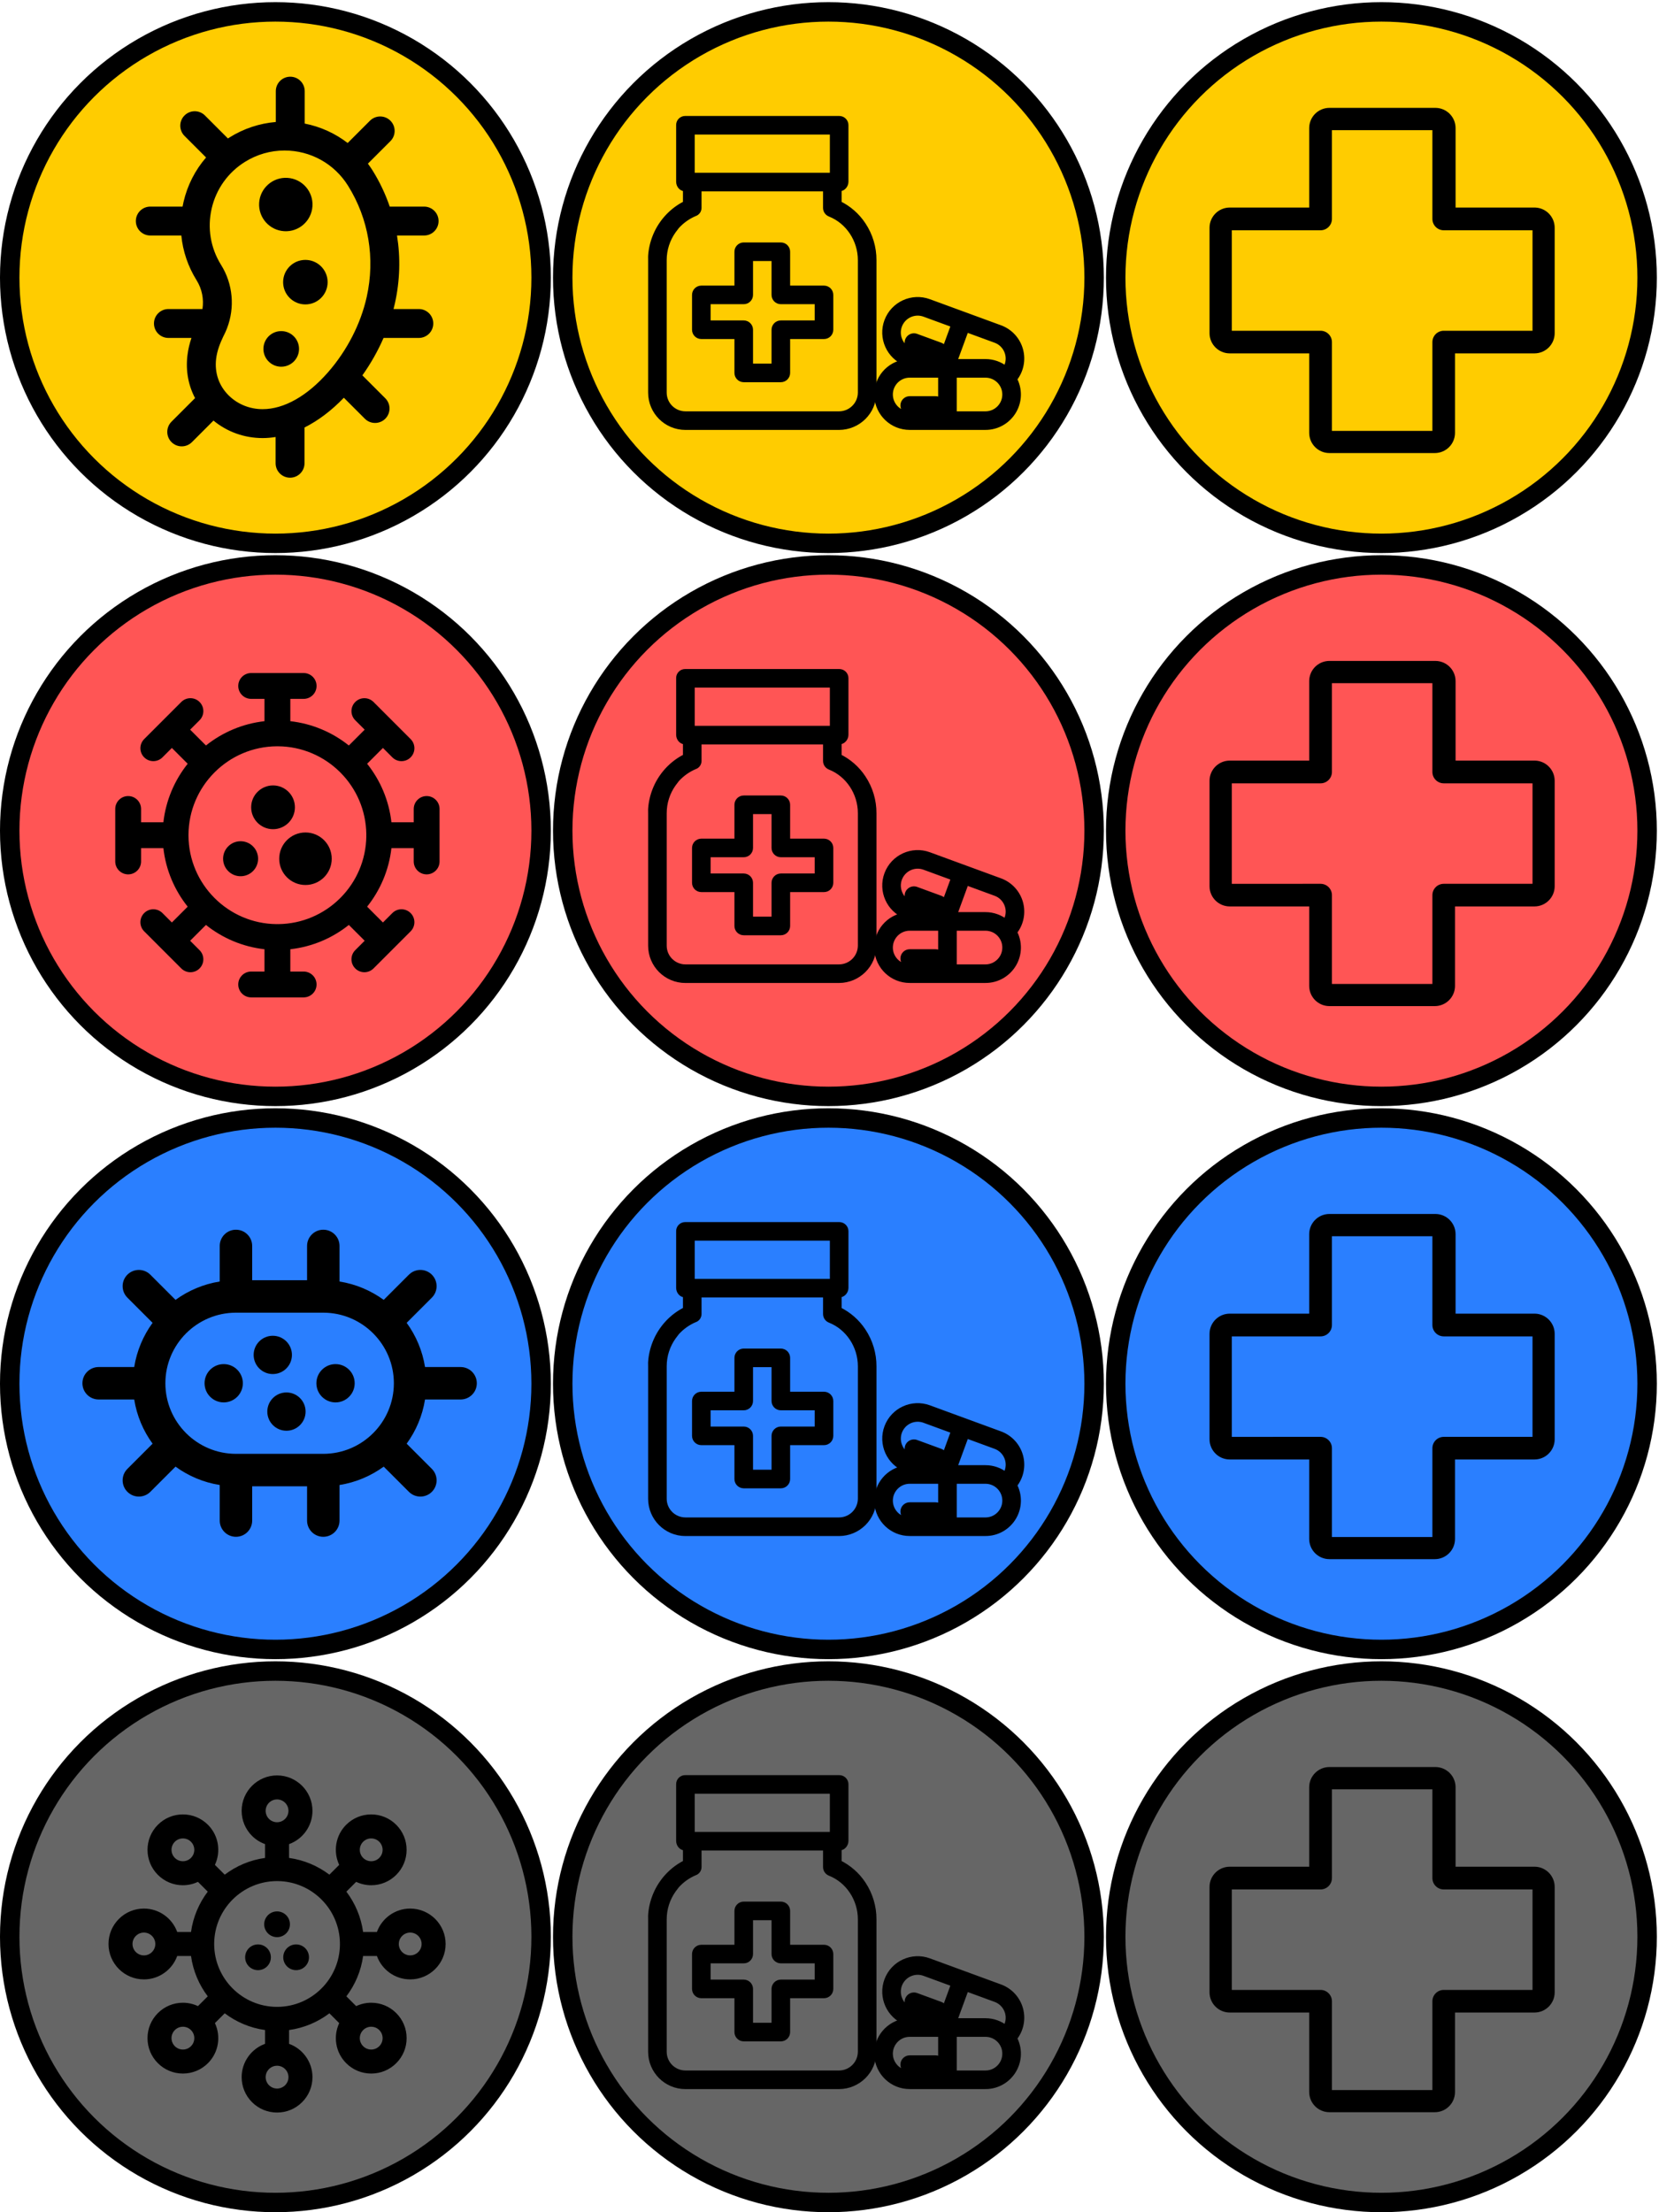 <?xml version="1.0" encoding="UTF-8" standalone="no"?>
<!-- Created with Inkscape (http://www.inkscape.org/) -->

<svg
   xmlns:dc="http://purl.org/dc/elements/1.1/"
   xmlns:cc="http://creativecommons.org/ns#"
   xmlns:rdf="http://www.w3.org/1999/02/22-rdf-syntax-ns#"
   xmlns:svg="http://www.w3.org/2000/svg"
   xmlns="http://www.w3.org/2000/svg"
   xmlns:sodipodi="http://sodipodi.sourceforge.net/DTD/sodipodi-0.dtd"
   xmlns:inkscape="http://www.inkscape.org/namespaces/inkscape"
   width="768"
   height="1024"
   viewBox="0 0 203.2 270.933"
   version="1.1"
   id="svg8"
   inkscape:version="0.92.4 (5da689c313, 2019-01-14)"
   sodipodi:docname="DiseaseCureErradicate.svg"
   inkscape:export-filename="D:\Win10\Desktop\Tesis\Code\PandemicWeb\Assets\Images\Resources\DiseasesCuresErradicated.png"
   inkscape:export-xdpi="96"
   inkscape:export-ydpi="96">
  <defs
     id="defs2" />
  <sodipodi:namedview
     id="base"
     pagecolor="#ffffff"
     bordercolor="#666666"
     borderopacity="1.0"
     inkscape:pageopacity="0.0"
     inkscape:pageshadow="2"
     inkscape:zoom="0.7"
     inkscape:cx="185.18461"
     inkscape:cy="518.51122"
     inkscape:document-units="mm"
     inkscape:current-layer="layer2"
     showgrid="false"
     units="px"
     inkscape:window-width="1920"
     inkscape:window-height="1017"
     inkscape:window-x="-8"
     inkscape:window-y="-8"
     inkscape:window-maximized="1" />
  <g
     inkscape:label="Coins"
     inkscape:groupmode="layer"
     id="layer1"
     transform="translate(0,-26.067)"
     sodipodi:insensitive="true"
     style="display:inline">
    <circle
       style="opacity:1;fill:#666666;fill-opacity:1;fill-rule:nonzero;stroke:#000000;stroke-width:2.381;stroke-linecap:round;stroke-linejoin:round;stroke-miterlimit:4;stroke-dasharray:none;stroke-opacity:1;paint-order:markers fill stroke"
       id="path815"
       cx="33.734"
       cy="263.266"
       r="32.544" />
    <circle
       style="opacity:1;fill:#666666;fill-opacity:1;fill-rule:nonzero;stroke:#000000;stroke-width:2.381;stroke-linecap:round;stroke-linejoin:round;stroke-miterlimit:4;stroke-dasharray:none;stroke-opacity:1;paint-order:markers fill stroke"
       id="path815-0"
       cx="101.468"
       cy="263.266"
       r="32.544" />
    <circle
       style="opacity:1;fill:#666666;fill-opacity:1;fill-rule:nonzero;stroke:#000000;stroke-width:2.381;stroke-linecap:round;stroke-linejoin:round;stroke-miterlimit:4;stroke-dasharray:none;stroke-opacity:1;paint-order:markers fill stroke"
       id="path815-07"
       cx="169.201"
       cy="263.266"
       r="32.544" />
    <circle
       style="opacity:1;fill:#2a7fff;fill-opacity:1;fill-rule:nonzero;stroke:#000000;stroke-width:2.381;stroke-linecap:round;stroke-linejoin:round;stroke-miterlimit:4;stroke-dasharray:none;stroke-opacity:1;paint-order:markers fill stroke"
       id="path815-7"
       cx="33.734"
       cy="195.532"
       r="32.544" />
    <circle
       style="opacity:1;fill:#2a7fff;fill-opacity:1;fill-rule:nonzero;stroke:#000000;stroke-width:2.381;stroke-linecap:round;stroke-linejoin:round;stroke-miterlimit:4;stroke-dasharray:none;stroke-opacity:1;paint-order:markers fill stroke"
       id="path815-0-9"
       cx="101.468"
       cy="195.532"
       r="32.544" />
    <circle
       style="opacity:1;fill:#2a7fff;fill-opacity:1;fill-rule:nonzero;stroke:#000000;stroke-width:2.381;stroke-linecap:round;stroke-linejoin:round;stroke-miterlimit:4;stroke-dasharray:none;stroke-opacity:1;paint-order:markers fill stroke"
       id="path815-07-5"
       cx="169.201"
       cy="195.532"
       r="32.544" />
    <circle
       style="opacity:1;fill:#ff5555;fill-opacity:1;fill-rule:nonzero;stroke:#000000;stroke-width:2.381;stroke-linecap:round;stroke-linejoin:round;stroke-miterlimit:4;stroke-dasharray:none;stroke-opacity:1;paint-order:markers fill stroke"
       id="path815-9"
       cx="33.734"
       cy="127.799"
       r="32.544" />
    <circle
       style="opacity:1;fill:#ff5555;fill-opacity:1;fill-rule:nonzero;stroke:#000000;stroke-width:2.381;stroke-linecap:round;stroke-linejoin:round;stroke-miterlimit:4;stroke-dasharray:none;stroke-opacity:1;paint-order:markers fill stroke"
       id="path815-0-8"
       cx="101.468"
       cy="127.799"
       r="32.544" />
    <circle
       style="opacity:1;fill:#ff5555;fill-opacity:1;fill-rule:nonzero;stroke:#000000;stroke-width:2.381;stroke-linecap:round;stroke-linejoin:round;stroke-miterlimit:4;stroke-dasharray:none;stroke-opacity:1;paint-order:markers fill stroke"
       id="path815-07-2"
       cx="169.201"
       cy="127.799"
       r="32.544" />
    <circle
       style="opacity:1;fill:#ffcc00;fill-opacity:1;fill-rule:nonzero;stroke:#000000;stroke-width:2.381;stroke-linecap:round;stroke-linejoin:round;stroke-miterlimit:4;stroke-dasharray:none;stroke-opacity:1;paint-order:markers fill stroke"
       id="path815-3"
       cx="33.734"
       cy="60.066"
       r="32.544" />
    <circle
       style="opacity:1;fill:#ffcc00;fill-opacity:1;fill-rule:nonzero;stroke:#000000;stroke-width:2.381;stroke-linecap:round;stroke-linejoin:round;stroke-miterlimit:4;stroke-dasharray:none;stroke-opacity:1;paint-order:markers fill stroke"
       id="path815-0-94"
       cx="101.468"
       cy="60.066"
       r="32.544" />
    <circle
       style="opacity:1;fill:#ffcc00;fill-opacity:1;fill-rule:nonzero;stroke:#000000;stroke-width:2.381;stroke-linecap:round;stroke-linejoin:round;stroke-miterlimit:4;stroke-dasharray:none;stroke-opacity:1;paint-order:markers fill stroke"
       id="path815-07-9"
       cx="169.201"
       cy="60.066"
       r="32.544" />
  </g>
  <g
     inkscape:groupmode="layer"
     id="layer2"
     inkscape:label="Disease"
     style="display:inline">
    <g
       transform="matrix(0.236,0,0,0.236,10.623,9.394)"
       id="g10">
      <circle
         cx="113.477"
         cy="106.62"
         r="11.55"
         id="circle2" />
      <path
         inkscape:connector-curvature="0"
         d="m 101.508,132.035 c -5.096,-0.313 -9.479,3.564 -9.791,8.658 -0.312,5.096 3.567,9.479 8.663,9.791 5.092,0.311 9.476,-3.566 9.787,-8.662 0.312,-5.093 -3.566,-9.476 -8.659,-9.787 z"
         id="path4" />
      <path
         inkscape:connector-curvature="0"
         d="m 102.471,80.172 c 7.64,0.467 14.214,-5.348 14.682,-12.99 0.467,-7.643 -5.35,-14.215 -12.989,-14.682 -7.643,-0.469 -14.213,5.348 -14.68,12.988 -0.468,7.645 5.346,14.217 12.987,14.684 z"
         id="path6" />
      <path
         inkscape:connector-curvature="0"
         d="m 182.604,74.911 c 0,-4.142 -3.357,-7.5 -7.5,-7.5 h -17.843 c -2.237,-6.52 -5.203,-12.823 -8.926,-18.785 -0.757,-1.212 -1.569,-2.373 -2.407,-3.509 l 11.68,-11.68 c 2.929,-2.929 2.929,-7.678 -0.001,-10.606 -2.928,-2.93 -7.677,-2.929 -10.606,0 L 135.429,34.404 C 128.907,29.389 121.307,25.921 113.132,24.321 V 7.5 c 0,-4.142 -3.358,-7.5 -7.5,-7.5 -4.143,0 -7.5,3.358 -7.5,7.5 v 16.001 c -8.476,0.715 -16.681,3.431 -23.961,7.976 -0.299,0.186 -0.585,0.387 -0.879,0.579 L 61.353,20.118 c -2.93,-2.929 -7.678,-2.929 -10.607,0 -2.929,2.929 -2.929,7.678 0,10.606 l 11.196,11.197 c -5.67,6.544 -9.699,14.412 -11.706,23.088 -0.185,0.799 -0.346,1.601 -0.494,2.402 H 32.989 c -4.143,0 -7.5,3.358 -7.5,7.5 0,4.142 3.357,7.5 7.5,7.5 h 16.108 c 0.795,8.155 3.457,16.08 7.925,23.232 2.802,4.486 3.826,9.811 3.04,14.922 H 42.396 c -4.143,0 -7.5,3.358 -7.5,7.5 0,4.142 3.357,7.5 7.5,7.5 h 11.959 c -0.93,2.736 -1.701,5.759 -2.098,9.114 -0.939,7.912 0.461,15.481 3.967,22.115 l -12.229,12.23 c -2.929,2.929 -2.929,7.678 0.001,10.606 1.464,1.465 3.384,2.197 5.303,2.197 1.919,0 3.839,-0.732 5.304,-2.197 l 11.178,-11.178 c 7.114,5.872 16.047,9.075 25.523,9.075 2.23,0 4.474,-0.2 6.721,-0.554 v 13.621 c 0,4.142 3.358,7.5 7.5,7.5 4.143,0 7.5,-3.358 7.5,-7.5 V 182.04 c 7.068,-3.538 13.971,-8.731 20.423,-15.445 l 10.892,10.892 c 1.465,1.465 3.384,2.197 5.304,2.197 1.919,0 3.839,-0.732 5.303,-2.197 2.93,-2.929 2.93,-7.677 0.001,-10.606 l -11.896,-11.896 c 4.335,-6.088 8.042,-12.638 10.994,-19.42 h 18.303 c 4.143,0 7.5,-3.358 7.5,-7.5 0,-4.142 -3.357,-7.5 -7.5,-7.5 H 159.23 c 0.258,-1 0.499,-2.001 0.722,-3.003 2.617,-11.764 2.939,-23.658 1.08,-35.151 h 14.074 c 4.141,0 7.498,-3.358 7.498,-7.5 z m -91.301,97.615 v 0 c -6.725,0 -12.99,-2.537 -17.645,-7.145 -5.052,-4.999 -7.362,-11.724 -6.506,-18.938 0.522,-4.41 2.15,-8.304 3.675,-11.535 l 0.14,-0.298 0.161,-0.306 c 0.534,-1.022 0.998,-2.069 1.43,-3.126 0.094,-0.206 0.178,-0.417 0.254,-0.632 4.15,-10.741 3.09,-22.991 -3.067,-32.85 -5.494,-8.794 -7.232,-19.202 -4.896,-29.307 2.338,-10.106 8.47,-18.696 17.266,-24.189 6.18,-3.858 13.277,-5.897 20.527,-5.897 13.502,0 25.827,6.829 32.971,18.268 10.716,17.161 14.159,37.665 9.694,57.734 -3.098,13.926 -10.198,27.772 -19.994,38.988 -10.833,12.403 -22.911,19.233 -34.01,19.233 z"
         id="path8" />
    </g>
    <g
       id="g10-7"
       transform="matrix(0.211,0,0,0.211,14.115,82.427)">
      <path
         inkscape:connector-curvature="0"
         d="m 104.299,77.94 c 0,-7.014 -5.687,-12.698 -12.702,-12.698 -7.013,0 -12.7,5.685 -12.7,12.698 0,7.017 5.688,12.702 12.7,12.702 7.015,0 12.702,-5.685 12.702,-12.702 z"
         id="path2" />
      <circle
         cx="72.767"
         cy="107.786"
         r="10.161"
         id="circle4" />
      <path
         inkscape:connector-curvature="0"
         d="m 110.43,92.544 c -8.421,0 -15.241,6.821 -15.241,15.24 0,8.42 6.82,15.242 15.241,15.242 8.415,0 15.239,-6.822 15.239,-15.242 0,-8.418 -6.824,-15.24 -15.239,-15.24 z"
         id="path6-0" />
      <path
         inkscape:connector-curvature="0"
         d="m 180.77,71.407 c -4.142,0 -7.5,3.358 -7.5,7.5 v 7.729 H 160.326 C 158.89,73.879 153.836,62.207 146.217,52.661 l 9.177,-9.178 5.465,5.465 c 1.464,1.465 3.384,2.197 5.303,2.197 1.92,0 3.839,-0.732 5.303,-2.197 2.929,-2.929 2.929,-7.677 0,-10.606 L 149.929,16.805 c -2.929,-2.93 -7.678,-2.929 -10.606,0 -2.929,2.929 -2.929,7.677 0,10.607 l 5.464,5.464 -9.178,9.179 C 126.063,34.438 114.392,29.385 101.636,27.949 V 15 h 7.729 c 4.142,0 7.5,-3.358 7.5,-7.5 0,-4.142 -3.358,-7.5 -7.5,-7.5 H 78.906 c -4.142,0 -7.5,3.358 -7.5,7.5 0,4.142 3.358,7.5 7.5,7.5 h 7.729 V 27.947 C 73.878,29.384 62.207,34.437 52.66,42.055 l -9.179,-9.181 5.465,-5.465 c 2.929,-2.929 2.929,-7.678 0,-10.607 -2.929,-2.93 -7.678,-2.929 -10.606,0 L 16.804,38.341 c -2.929,2.929 -2.929,7.678 0,10.606 1.464,1.465 3.384,2.197 5.303,2.197 1.919,0 3.839,-0.732 5.303,-2.197 l 5.465,-5.465 9.179,9.18 C 34.436,62.208 29.383,73.879 27.947,86.635 H 15.001 v -7.726 c 0,-4.142 -3.357,-7.5 -7.5,-7.5 -4.142,0 -7.5,3.358 -7.5,7.5 L 0,109.364 c 0,4.142 3.358,7.5 7.5,7.5 4.142,0 7.5,-3.358 7.5,-7.5 v -7.729 h 12.947 c 1.437,12.756 6.49,24.427 14.107,33.973 l -9.179,9.18 -5.465,-5.465 c -2.929,-2.93 -7.678,-2.929 -10.607,0 -2.929,2.929 -2.929,7.677 0,10.606 l 21.536,21.537 c 1.464,1.465 3.384,2.197 5.303,2.197 1.919,0 3.839,-0.732 5.303,-2.197 2.929,-2.929 2.929,-7.677 0,-10.606 l -5.465,-5.465 9.18,-9.181 c 9.546,7.617 21.217,12.67 33.974,14.106 v 12.948 h -7.729 c -4.142,0 -7.5,3.358 -7.5,7.5 0,4.142 3.358,7.5 7.5,7.5 h 30.456 c 4.142,0 7.5,-3.358 7.5,-7.5 0,-4.142 -3.358,-7.5 -7.5,-7.5 h -7.726 V 160.32 c 12.756,-1.436 24.427,-6.488 33.973,-14.105 l 9.178,9.179 -5.464,5.464 c -2.929,2.929 -2.929,7.677 0,10.607 1.464,1.465 3.384,2.197 5.303,2.197 1.919,0 3.839,-0.732 5.303,-2.197 l 21.536,-21.535 c 2.929,-2.929 2.929,-7.677 0,-10.606 -2.929,-2.93 -7.678,-2.929 -10.606,0 l -5.465,5.465 -9.178,-9.179 c 7.619,-9.546 12.672,-21.217 14.109,-33.974 h 12.943 v 7.727 c 0,4.142 3.357,7.5 7.5,7.5 4.142,0 7.5,-3.358 7.5,-7.5 l 0.001,-30.455 c 0.002,-4.143 -3.356,-7.501 -7.498,-7.501 z m -35.026,23.321 c -0.158,13.903 -5.833,26.502 -14.943,35.703 -0.064,0.06 -0.131,0.113 -0.194,0.175 -0.062,0.062 -0.115,0.129 -0.175,0.193 -9.21,9.117 -21.824,14.793 -35.742,14.941 -0.184,-0.013 -0.367,-0.028 -0.554,-0.028 -0.187,0 -0.37,0.015 -0.553,0.028 -28.119,-0.299 -50.917,-23.183 -51.062,-51.336 0.003,-0.091 0.014,-0.18 0.014,-0.271 0,-0.091 -0.01,-0.18 -0.014,-0.27 0.147,-28.256 23.11,-51.21 51.371,-51.343 0.082,0.003 0.162,0.012 0.244,0.012 0.082,0 0.163,-0.01 0.245,-0.012 14.04,0.066 26.771,5.763 36.049,14.947 0.061,0.065 0.114,0.133 0.177,0.196 0.063,0.063 0.132,0.117 0.196,0.178 9.109,9.201 14.783,21.799 14.94,35.702 -0.015,0.196 -0.03,0.393 -0.03,0.592 0,0.199 0.016,0.397 0.031,0.593 z"
         id="path8-4" />
    </g>
    <g
       transform="matrix(0.265,0,0,0.265,10.095,145.255)"
       id="g12">
      <path
         inkscape:connector-curvature="0"
         d="M 174.793,83.647 H 158.354 C 157.155,76.104 154.175,69.15 149.866,63.22 l 11.645,-11.645 c 2.929,-2.929 2.929,-7.678 0,-10.606 -2.929,-2.929 -7.678,-2.929 -10.607,0 l -11.645,11.645 c -5.93,-4.31 -12.884,-7.289 -20.427,-8.488 V 27.685 c 0,-4.142 -3.358,-7.5 -7.5,-7.5 -4.142,0 -7.5,3.358 -7.5,7.5 V 43.53 H 78.463 V 27.685 c 0,-4.142 -3.358,-7.5 -7.5,-7.5 -4.142,0 -7.5,3.358 -7.5,7.5 V 44.126 C 55.92,45.325 48.966,48.305 43.035,52.614 L 31.392,40.969 c -2.929,-2.928 -7.677,-2.929 -10.607,0 -2.929,2.929 -2.929,7.678 0,10.607 l 11.644,11.645 c -4.31,5.93 -7.29,12.884 -8.489,20.427 H 7.5 c -4.142,0 -7.5,3.358 -7.5,7.5 0,4.142 3.358,7.5 7.5,7.5 h 16.44 c 1.199,7.543 4.179,14.497 8.489,20.427 l -11.643,11.643 c -2.929,2.929 -2.929,7.678 0,10.606 1.464,1.464 3.384,2.197 5.303,2.197 1.919,0 3.839,-0.732 5.303,-2.197 l 11.644,-11.643 c 5.93,4.31 12.885,7.29 20.428,8.489 v 16.439 c 0,4.142 3.358,7.5 7.5,7.5 4.142,0 7.5,-3.358 7.5,-7.5 v -15.844 h 25.369 v 15.844 c 0,4.142 3.358,7.5 7.5,7.5 4.142,0 7.5,-3.358 7.5,-7.5 V 138.17 c 7.543,-1.199 14.497,-4.179 20.427,-8.488 l 11.645,11.644 c 1.465,1.464 3.384,2.196 5.303,2.196 1.919,0 3.839,-0.732 5.304,-2.197 2.929,-2.929 2.928,-7.678 -0.001,-10.607 l -11.645,-11.643 c 4.309,-5.93 7.289,-12.883 8.488,-20.426 h 16.439 c 4.142,0 7.5,-3.358 7.5,-7.5 0,-4.142 -3.358,-7.502 -7.5,-7.502 z m -63.461,40.118 H 70.963 c -17.986,0 -32.619,-14.632 -32.619,-32.617 0,-17.985 14.633,-32.617 32.619,-32.617 h 40.369 c 17.985,0 32.617,14.632 32.617,32.617 0,17.985 -14.632,32.617 -32.617,32.617 z"
         id="path2-1" />
      <circle
         cx="116.99"
         cy="91.147"
         r="8.848"
         id="circle4-7" />
      <circle
         cx="94.303"
         cy="104.245"
         r="8.848"
         id="circle6" />
      <circle
         cx="65.303"
         cy="91.146"
         r="8.848"
         id="circle8" />
      <circle
         cx="87.99"
         cy="78.048"
         r="8.848"
         id="circle10" />
    </g>
    <g
       transform="matrix(0.196,0,0,0.196,13.29,217.437)"
       id="g10-2">
      <path
         inkscape:connector-curvature="0"
         d="m 188.535,83.205 c -9.566,0.003 -17.732,6.108 -20.812,14.627 h -8.619 C 157.803,88.457 154.107,79.84 148.645,72.625 l 6.117,-6.118 c 2.908,1.369 6.095,2.115 9.404,2.115 5.91,0 11.466,-2.301 15.644,-6.48 4.18,-4.179 6.482,-9.735 6.482,-15.645 0,-5.91 -2.302,-11.466 -6.481,-15.646 -4.179,-4.179 -9.735,-6.48 -15.645,-6.48 -5.91,0 -11.466,2.301 -15.646,6.481 -6.761,6.763 -8.196,16.841 -4.357,25.041 l -6.126,6.125 C 130.821,56.557 122.205,52.861 112.83,51.56 v -8.622 c 8.518,-3.08 14.624,-11.246 14.626,-20.813 C 127.455,9.925 117.53,0 105.332,0 93.132,0 83.206,9.926 83.206,22.126 c 0,5.91 2.3,11.466 6.48,15.645 2.34,2.34 5.122,4.066 8.145,5.155 v 8.635 C 88.457,52.863 79.84,56.558 72.625,62.02 l -6.126,-6.127 c 3.839,-8.199 2.403,-18.278 -4.357,-25.042 -4.179,-4.179 -9.736,-6.48 -15.645,-6.48 -5.91,0 -11.466,2.301 -15.645,6.481 -8.626,8.627 -8.625,22.664 0,31.289 4.179,4.18 9.735,6.481 15.645,6.481 3.309,0 6.496,-0.746 9.404,-2.115 l 6.119,6.119 c -5.461,7.216 -9.157,15.832 -10.458,25.205 l -8.621,10e-4 C 39.861,89.313 31.695,83.207 22.124,83.207 c -5.91,0 -11.466,2.302 -15.645,6.482 C 2.3,93.869 0,99.426 0.002,105.331 0,117.529 9.924,127.456 22.124,127.459 c 0.001,0 0.001,0 0.002,0 9.567,0 17.734,-6.106 20.814,-14.626 l 8.622,-0.001 c 1.301,9.374 4.996,17.991 10.458,25.206 l -6.119,6.12 c -2.908,-1.369 -6.095,-2.115 -9.404,-2.115 -5.91,0 -11.466,2.301 -15.645,6.48 -4.179,4.179 -6.48,9.735 -6.48,15.646 0,5.912 2.302,11.468 6.479,15.642 4.179,4.18 9.735,6.482 15.646,6.482 5.91,0 11.466,-2.301 15.645,-6.48 6.763,-6.762 8.199,-16.841 4.358,-25.042 l 6.127,-6.128 c 7.215,5.462 15.832,9.157 25.206,10.458 v 8.622 c -8.519,3.079 -14.625,11.246 -14.625,20.813 0,5.911 2.301,11.467 6.479,15.646 4.179,4.179 9.735,6.48 15.643,6.48 0.001,0 0.008,0 0.009,0 5.908,0 11.463,-2.302 15.642,-6.482 4.178,-4.179 6.478,-9.735 6.477,-15.644 0,-9.565 -6.105,-17.731 -14.625,-20.811 v -8.623 c 9.374,-1.301 17.991,-4.995 25.207,-10.457 l 6.125,6.126 c -3.84,8.2 -2.405,18.278 4.358,25.04 4.18,4.18 9.736,6.481 15.646,6.481 5.91,0 11.466,-2.302 15.642,-6.479 4.181,-4.178 6.484,-9.734 6.484,-15.646 0,-5.911 -2.302,-11.467 -6.481,-15.646 -4.178,-4.178 -9.733,-6.48 -15.643,-6.48 -3.309,0 -6.497,0.746 -9.405,2.115 l -6.118,-6.119 c 5.462,-7.215 9.158,-15.833 10.459,-25.207 h 8.618 c 3.079,8.519 11.245,14.624 20.81,14.624 h 0.003 c 12.2,0 22.126,-9.925 22.126,-22.125 -0.002,-12.197 -9.927,-22.122 -22.129,-22.124 z m -55.281,49.752 c -0.051,0.048 -0.106,0.091 -0.156,0.141 -0.05,0.05 -0.092,0.104 -0.141,0.155 -7.008,6.933 -16.602,11.251 -27.189,11.367 -0.146,-0.008 -0.29,-0.022 -0.438,-0.022 -0.148,0 -0.292,0.014 -0.438,0.022 -21.4,-0.236 -38.747,-17.655 -38.858,-39.083 0.002,-0.069 0.01,-0.137 0.01,-0.207 0,-0.069 -0.008,-0.136 -0.01,-0.206 0.112,-21.506 17.583,-38.978 39.09,-39.089 0.069,0.002 0.136,0.01 0.206,0.01 0.07,0 0.137,-0.009 0.207,-0.011 10.677,0.056 20.359,4.389 27.417,11.372 0.049,0.052 0.092,0.107 0.143,0.158 0.051,0.051 0.107,0.094 0.159,0.144 6.924,6.999 11.239,16.577 11.365,27.146 -0.01,0.158 -0.024,0.315 -0.024,0.477 0,0.161 0.014,0.318 0.024,0.477 -0.126,10.571 -4.441,20.151 -11.367,27.149 z m 25.873,-91.499 c 1.347,-1.346 3.136,-2.087 5.04,-2.087 1.903,0 3.692,0.741 5.038,2.087 1.346,1.347 2.088,3.136 2.088,5.039 0,1.902 -0.741,3.691 -2.088,5.039 -1.346,1.346 -3.134,2.086 -5.038,2.086 -1.903,0 -3.693,-0.741 -5.039,-2.086 -2.778,-2.779 -2.778,-7.3 -10e-4,-10.078 z M 105.332,15 c 3.928,0 7.124,3.197 7.125,7.124 -10e-4,3.929 -3.198,7.125 -7.127,7.127 -1.903,0 -3.692,-0.741 -5.038,-2.087 -1.345,-1.345 -2.086,-3.134 -2.086,-5.037 0,-3.93 3.196,-7.127 7.126,-7.127 z M 41.457,51.535 c -2.778,-2.778 -2.778,-7.299 0,-10.078 1.346,-1.346 3.134,-2.086 5.038,-2.086 1.903,0 3.693,0.741 5.038,2.085 2.778,2.779 2.778,7.301 0.002,10.078 -1.347,1.346 -3.136,2.087 -5.04,2.087 -1.903,10e-4 -3.692,-0.74 -5.038,-2.086 z m -19.331,60.923 c -3.93,-0.002 -7.126,-3.197 -7.125,-7.129 -10e-4,-1.901 0.74,-3.689 2.085,-5.035 1.346,-1.346 3.134,-2.087 5.044,-2.087 3.926,0 7.121,3.197 7.122,7.124 -0.002,3.93 -3.198,7.127 -7.126,7.127 z m 29.409,56.747 c -1.347,1.346 -3.136,2.087 -5.04,2.087 -1.903,0 -3.691,-0.741 -5.04,-2.09 -1.345,-1.344 -2.085,-3.132 -2.085,-5.035 0,-1.904 0.741,-3.693 2.087,-5.04 1.346,-1.346 3.134,-2.087 5.038,-2.087 1.903,0 3.693,0.741 5.038,2.086 2.779,2.781 2.78,7.302 0.002,10.079 z m 58.834,24.37 c -1.345,1.346 -3.132,2.087 -5.034,2.087 v 7.5 l -0.007,-7.5 c -3.928,0 -7.123,-3.197 -7.123,-7.126 0,-3.928 3.196,-7.124 7.123,-7.124 3.93,0.001 7.127,3.197 7.127,7.125 0.001,1.903 -0.74,3.692 -2.086,5.038 z m 58.836,-34.446 c 1.346,1.346 2.087,3.136 2.087,5.039 0,1.902 -0.741,3.69 -2.088,5.037 -1.346,1.346 -3.135,2.087 -5.038,2.087 -1.903,0 -3.692,-0.742 -5.039,-2.088 -2.778,-2.778 -2.777,-7.298 -0.002,-10.074 1.348,-1.347 3.139,-2.088 5.043,-2.088 1.902,0 3.691,0.742 5.037,2.087 z m 19.329,-46.673 -0.001,7.5 v -7.5 c -3.926,0 -7.121,-3.196 -7.122,-7.123 0,-3.929 3.198,-7.127 7.125,-7.128 3.929,0 7.126,3.197 7.126,7.126 0,3.929 -3.197,7.125 -7.128,7.125 z"
         id="path2-7" />
      <circle
         cx="105.332"
         cy="93.019"
         r="8.044"
         id="circle4-8" />
      <circle
         cx="93.425"
         cy="113.644"
         r="8.043"
         id="circle6-8" />
      <circle
         cx="117.24"
         cy="113.644"
         r="8.043"
         id="circle8-2" />
    </g>
    <path
       style="stroke:#000000;stroke-width:0.793;stroke-linecap:round;stroke-linejoin:round;stroke-miterlimit:4;stroke-dasharray:none;stroke-opacity:1;paint-order:markers fill stroke"
       inkscape:connector-curvature="0"
       d="m 102.689,24.97 v -1.931 h 0.102 c 0.41,0 0.734,-0.377 0.734,-0.787 v -6.919 c 0.003,-0.195 -0.074,-0.383 -0.213,-0.521 -0.138,-0.138 -0.326,-0.215 -0.521,-0.213 H 83.919 c -0.192,-7.05e-4 -0.377,0.077 -0.51,0.216 -0.133,0.138 -0.205,0.326 -0.197,0.518 v 6.919 c 0,0.41 0.298,0.787 0.708,0.787 h 0.127 v 1.934 c 0,0.011 -0.026,0.011 -0.035,0.014 -0.036,0.018 -0.076,0.036 -0.112,0.055 -0.046,0.023 -0.093,0.047 -0.139,0.071 -0.036,0.019 -0.073,0.04 -0.109,0.061 -0.044,0.024 -0.088,0.049 -0.131,0.075 -0.036,0.021 -0.072,0.044 -0.108,0.065 -0.042,0.026 -0.085,0.052 -0.126,0.079 -0.035,0.023 -0.071,0.046 -0.106,0.07 -0.04,0.028 -0.081,0.054 -0.121,0.082 -0.035,0.025 -0.07,0.05 -0.105,0.074 -0.039,0.028 -0.078,0.057 -0.117,0.086 -0.034,0.025 -0.069,0.052 -0.103,0.079 -0.038,0.029 -0.075,0.059 -0.113,0.089 -0.034,0.028 -0.067,0.054 -0.1,0.082 -0.037,0.031 -0.073,0.062 -0.109,0.094 -0.032,0.028 -0.065,0.056 -0.097,0.085 -0.036,0.032 -0.071,0.065 -0.106,0.098 -0.031,0.029 -0.063,0.058 -0.093,0.088 -0.034,0.034 -0.068,0.068 -0.103,0.102 -0.03,0.03 -0.06,0.06 -0.09,0.091 -0.034,0.035 -0.067,0.071 -0.1,0.107 -0.028,0.031 -0.057,0.062 -0.085,0.092 -0.034,0.037 -0.066,0.075 -0.099,0.113 -0.027,0.031 -0.053,0.061 -0.08,0.092 -0.034,0.041 -0.067,0.083 -0.1,0.124 -0.023,0.03 -0.048,0.059 -0.071,0.088 -0.041,0.053 -0.08,0.106 -0.12,0.16 -0.022,0.031 -0.045,0.061 -0.067,0.092 -0.044,0.062 -0.088,0.124 -0.13,0.187 -0.02,0.03 -0.039,0.061 -0.059,0.091 -0.03,0.046 -0.06,0.092 -0.089,0.138 -0.021,0.034 -0.041,0.068 -0.062,0.103 -0.026,0.044 -0.052,0.087 -0.078,0.132 -0.021,0.036 -0.04,0.073 -0.061,0.109 -0.024,0.044 -0.048,0.086 -0.071,0.13 -0.019,0.037 -0.038,0.076 -0.057,0.114 -0.022,0.044 -0.044,0.087 -0.065,0.131 -0.018,0.039 -0.036,0.078 -0.054,0.116 -0.02,0.044 -0.041,0.088 -0.06,0.133 -0.017,0.039 -0.034,0.079 -0.051,0.118 -0.018,0.045 -0.037,0.089 -0.055,0.135 -0.016,0.04 -0.032,0.081 -0.046,0.121 -0.017,0.046 -0.034,0.091 -0.051,0.137 -0.015,0.04 -0.029,0.081 -0.042,0.122 -0.016,0.046 -0.031,0.092 -0.046,0.139 -0.013,0.041 -0.026,0.082 -0.038,0.124 -0.014,0.047 -0.028,0.094 -0.041,0.142 -0.012,0.041 -0.023,0.083 -0.034,0.124 -0.013,0.048 -0.024,0.096 -0.036,0.145 -0.009,0.041 -0.02,0.083 -0.029,0.124 -0.01,0.049 -0.021,0.099 -0.031,0.149 -0.007,0.041 -0.017,0.082 -0.025,0.124 -0.008,0.051 -0.018,0.102 -0.026,0.153 -0.006,0.04 -0.014,0.081 -0.02,0.122 -0.006,0.052 -0.014,0.105 -0.021,0.158 -0.005,0.04 -0.009,0.079 -0.015,0.119 -0.006,0.055 -0.01,0.111 -0.016,0.167 -0.002,0.037 -0.006,0.074 -0.009,0.112 -0.004,0.062 -0.006,0.125 -0.009,0.187 -0.002,0.031 0.006,0.063 0.004,0.094 -0.002,0.094 0.003,0.188 0.003,0.283 v 16.22 c -0.002,2.301 1.861,4.168 4.162,4.173 h 18.826 c 2.306,-0.01 4.177,-1.869 4.187,-4.175 V 31.862 c 0.006,-1.524 -0.442,-3.016 -1.283,-4.287 -0.739,-1.124 -1.771,-2.025 -2.983,-2.607 z M 84.695,16.083 h 17.345 v 5.472 H 84.695 Z m 20.776,31.996 c -0.007,1.488 -1.217,2.691 -2.705,2.693 H 83.944 c -1.484,-0.01 -2.684,-1.208 -2.681,-2.691 V 31.863 c -0.002,-1.307 0.407,-2.58 1.168,-3.643 0.088,-0.122 0.175,-0.241 0.271,-0.356 0.048,-0.058 0.095,-0.137 0.145,-0.192 0.613,-0.676 1.364,-1.213 2.204,-1.572 h 0.006 c 0.282,-0.088 0.474,-0.349 0.472,-0.644 v -2.417 h 15.675 v 2.417 c -0.002,0.304 0.184,0.578 0.467,0.69 2.274,0.898 3.799,3.196 3.799,5.717 z m 0,0"
       id="path2-5" />
    <path
       style="stroke:#000000;stroke-width:0.793;stroke-linecap:round;stroke-linejoin:round;stroke-miterlimit:4;stroke-dasharray:none;stroke-opacity:1;paint-order:markers fill stroke"
       inkscape:connector-curvature="0"
       d="m 100.927,35.375 h -4.545 v -4.545 c 0,-0.41 -0.332,-0.742 -0.742,-0.742 h -4.545 c -0.41,0 -0.742,0.332 -0.742,0.742 v 4.545 h -4.452 c -0.41,0 -0.742,0.332 -0.742,0.742 v 4.267 c 0,0.41 0.332,0.742 0.742,0.742 h 4.452 v 4.545 c 0,0.41 0.332,0.742 0.742,0.742 h 4.545 c 0.41,0 0.742,-0.332 0.742,-0.742 v -4.545 h 4.545 c 0.41,0 0.742,-0.332 0.742,-0.742 v -4.267 c 0,-0.41 -0.332,-0.742 -0.742,-0.742 z m -0.742,4.266 h -4.545 c -0.41,0 -0.742,0.332 -0.742,0.742 v 4.545 h -3.061 v -4.545 c 0,-0.41 -0.332,-0.742 -0.742,-0.742 h -4.452 v -2.783 h 4.452 c 0.41,0 0.742,-0.332 0.742,-0.742 v -4.545 h 3.061 v 4.545 c 0,0.41 0.332,0.742 0.742,0.742 h 4.545 z m 0,0"
       id="path4-2" />
    <path
       style="stroke:#000000;stroke-width:0.793;stroke-linecap:round;stroke-linejoin:round;stroke-miterlimit:4;stroke-dasharray:none;stroke-opacity:1;paint-order:markers fill stroke"
       inkscape:connector-curvature="0"
       d="m 122.473,40.211 -8.713,-3.195 c -2.032,-0.746 -4.286,0.286 -5.05,2.311 -0.764,2.026 0.248,4.288 2.266,5.07 -2.078,0.235 -3.611,2.052 -3.492,4.14 0.119,2.088 1.848,3.72 3.939,3.717 h 9.28 c 1.394,0.008 2.685,-0.732 3.395,-1.931 0.71,-1.199 0.734,-2.684 0.061,-3.906 0.813,-0.987 1.096,-2.307 0.761,-3.54 -0.336,-1.234 -1.249,-2.228 -2.449,-2.667 z m 0.953,4.551 c -0.062,0.171 -0.145,0.335 -0.245,0.488 -0.701,-0.569 -1.576,-0.88 -2.478,-0.879 h -3.908 l 1.507,-4.11 3.66,1.342 c 1.275,0.469 1.93,1.882 1.464,3.158 z m -13.257,-3.006 c -0.419,-0.903 -0.252,-1.97 0.422,-2.702 0.674,-0.732 1.723,-0.987 2.658,-0.644 l 3.66,1.342 -1.301,3.548 c 0.14,-0.385 -0.057,-0.81 -0.442,-0.951 l -2.964,-1.086 c -0.249,-0.095 -0.53,-0.045 -0.734,0.124 -0.205,0.17 -0.303,0.437 -0.256,0.7 0.045,0.262 0.23,0.479 0.48,0.569 l 2.963,1.086 c 0.184,0.066 0.388,0.059 0.567,-0.022 0.179,-0.081 0.317,-0.233 0.385,-0.418 l -0.392,1.07 h -0.009 l -3.657,-1.341 c -0.614,-0.223 -1.113,-0.682 -1.386,-1.275 z m -1.207,6.558 c 0.005,-1.358 1.103,-2.458 2.461,-2.458 h 3.88 v 3.779 c 0.009,-0.193 -0.071,-0.378 -0.209,-0.513 -0.137,-0.136 -0.322,-0.21 -0.514,-0.205 h -3.157 c -0.41,0 -0.742,0.332 -0.742,0.742 0,0.41 0.332,0.742 0.742,0.742 h 3.157 c 0.409,-0.01 0.733,-0.352 0.724,-0.762 v 1.133 h -3.88 c -1.358,0 -2.459,-1.1 -2.461,-2.458 z m 11.742,2.458 h -3.916 v -4.916 h 3.916 c 1.357,0 2.458,1.1 2.458,2.458 0,1.357 -1.101,2.458 -2.458,2.458 z m 0,0"
       id="path6-2" />
    <path
       style="display:inline;stroke:#000000;stroke-width:0.793;stroke-linecap:round;stroke-linejoin:round;stroke-miterlimit:4;stroke-dasharray:none;stroke-opacity:1;paint-order:markers fill stroke"
       inkscape:connector-curvature="0"
       d="M 102.689,92.703 V 90.772 h 0.102 c 0.41,0 0.734,-0.377 0.734,-0.787 v -6.919 c 0.003,-0.195 -0.074,-0.383 -0.213,-0.521 -0.138,-0.138 -0.326,-0.215 -0.521,-0.213 H 83.919 c -0.192,-7.03e-4 -0.377,0.077 -0.51,0.216 -0.133,0.138 -0.205,0.326 -0.197,0.518 v 6.919 c 0,0.41 0.298,0.787 0.708,0.787 h 0.127 V 92.706 c 0,0.011 -0.026,0.011 -0.035,0.014 -0.036,0.018 -0.076,0.036 -0.112,0.055 -0.046,0.023 -0.093,0.047 -0.139,0.071 -0.036,0.019 -0.073,0.04 -0.109,0.061 -0.044,0.024 -0.088,0.049 -0.131,0.075 -0.036,0.021 -0.072,0.044 -0.108,0.065 -0.042,0.026 -0.085,0.052 -0.126,0.079 -0.035,0.023 -0.071,0.046 -0.106,0.07 -0.04,0.028 -0.081,0.054 -0.121,0.082 -0.035,0.025 -0.07,0.05 -0.105,0.074 -0.039,0.028 -0.078,0.057 -0.117,0.086 -0.034,0.025 -0.069,0.052 -0.103,0.079 -0.038,0.029 -0.075,0.059 -0.113,0.089 -0.034,0.028 -0.067,0.054 -0.1,0.082 -0.037,0.031 -0.073,0.062 -0.109,0.094 -0.032,0.028 -0.065,0.056 -0.097,0.085 -0.036,0.032 -0.07,0.065 -0.106,0.098 -0.031,0.029 -0.063,0.058 -0.093,0.088 -0.034,0.034 -0.069,0.068 -0.103,0.102 -0.03,0.03 -0.06,0.06 -0.09,0.091 -0.034,0.035 -0.067,0.071 -0.1,0.107 -0.028,0.031 -0.057,0.062 -0.085,0.092 -0.034,0.037 -0.066,0.075 -0.099,0.113 -0.027,0.031 -0.053,0.061 -0.08,0.092 -0.034,0.041 -0.067,0.083 -0.1,0.124 -0.023,0.03 -0.048,0.059 -0.07,0.088 -0.041,0.053 -0.081,0.106 -0.12,0.16 -0.022,0.031 -0.045,0.061 -0.067,0.092 -0.044,0.062 -0.088,0.124 -0.13,0.187 -0.02,0.03 -0.039,0.061 -0.059,0.091 -0.03,0.046 -0.06,0.092 -0.089,0.138 -0.021,0.034 -0.041,0.068 -0.062,0.103 -0.026,0.044 -0.052,0.087 -0.078,0.132 -0.021,0.036 -0.04,0.072 -0.061,0.109 -0.024,0.044 -0.048,0.086 -0.071,0.13 -0.019,0.037 -0.038,0.075 -0.057,0.114 -0.022,0.044 -0.044,0.087 -0.065,0.131 -0.018,0.039 -0.036,0.078 -0.054,0.116 -0.02,0.044 -0.041,0.088 -0.06,0.133 -0.017,0.039 -0.034,0.079 -0.051,0.118 -0.018,0.045 -0.037,0.089 -0.055,0.135 -0.016,0.041 -0.032,0.081 -0.046,0.121 -0.017,0.046 -0.034,0.091 -0.051,0.137 -0.015,0.041 -0.029,0.081 -0.042,0.122 -0.016,0.046 -0.031,0.092 -0.046,0.139 -0.013,0.041 -0.026,0.082 -0.038,0.124 -0.014,0.047 -0.028,0.094 -0.041,0.142 -0.012,0.041 -0.023,0.083 -0.034,0.124 -0.013,0.048 -0.024,0.097 -0.036,0.145 -0.009,0.041 -0.02,0.083 -0.029,0.124 -0.01,0.049 -0.021,0.099 -0.031,0.149 -0.007,0.041 -0.017,0.082 -0.025,0.124 -0.008,0.051 -0.018,0.102 -0.026,0.153 -0.006,0.041 -0.014,0.081 -0.02,0.122 -0.006,0.052 -0.014,0.105 -0.021,0.158 -0.005,0.04 -0.01,0.079 -0.015,0.119 -0.006,0.055 -0.01,0.111 -0.016,0.167 -0.002,0.037 -0.006,0.074 -0.009,0.112 -0.004,0.062 -0.006,0.125 -0.01,0.187 -0.002,0.032 0.006,0.063 0.004,0.094 -0.002,0.094 0.003,0.188 0.003,0.283 v 16.22 c -0.002,2.301 1.861,4.168 4.162,4.173 H 102.769 c 2.306,-0.01 4.177,-1.869 4.187,-4.175 V 99.595 c 0.006,-1.524 -0.442,-3.016 -1.283,-4.287 -0.739,-1.124 -1.771,-2.025 -2.983,-2.607 z m -17.994,-8.887 h 17.345 v 5.472 H 84.696 Z m 20.776,31.996 c -0.007,1.488 -1.217,2.691 -2.705,2.693 H 83.945 c -1.484,-0.01 -2.684,-1.208 -2.681,-2.691 V 99.596 c -0.002,-1.307 0.407,-2.58 1.168,-3.643 0.087,-0.122 0.175,-0.241 0.271,-0.356 0.048,-0.058 0.095,-0.137 0.145,-0.192 0.613,-0.676 1.364,-1.213 2.204,-1.572 h 0.006 c 0.282,-0.088 0.474,-0.349 0.472,-0.644 V 90.772 h 15.675 v 2.417 c -0.002,0.304 0.184,0.578 0.467,0.69 2.274,0.898 3.799,3.196 3.799,5.717 z m 0,0"
       id="path2-5-4" />
    <path
       style="display:inline;stroke:#000000;stroke-width:0.793;stroke-linecap:round;stroke-linejoin:round;stroke-miterlimit:4;stroke-dasharray:none;stroke-opacity:1;paint-order:markers fill stroke"
       inkscape:connector-curvature="0"
       d="m 100.927,103.108 h -4.545 v -4.545 c 0,-0.41 -0.332,-0.742 -0.742,-0.742 h -4.545 c -0.41,0 -0.742,0.332 -0.742,0.742 v 4.545 h -4.452 c -0.41,0 -0.742,0.332 -0.742,0.742 v 4.267 c 0,0.41 0.332,0.742 0.742,0.742 h 4.452 v 4.545 c 0,0.41 0.332,0.742 0.742,0.742 h 4.545 c 0.41,0 0.742,-0.332 0.742,-0.742 v -4.545 h 4.545 c 0.41,0 0.742,-0.332 0.742,-0.742 v -4.267 c 0,-0.41 -0.332,-0.742 -0.742,-0.742 z m -0.742,4.266 h -4.545 c -0.41,0 -0.742,0.332 -0.742,0.742 v 4.545 h -3.061 v -4.545 c 0,-0.41 -0.332,-0.742 -0.742,-0.742 h -4.452 v -2.783 h 4.452 c 0.41,0 0.742,-0.332 0.742,-0.742 v -4.545 h 3.061 v 4.545 c 0,0.41 0.332,0.742 0.742,0.742 h 4.545 z m 0,0"
       id="path4-2-0" />
    <path
       style="display:inline;stroke:#000000;stroke-width:0.793;stroke-linecap:round;stroke-linejoin:round;stroke-miterlimit:4;stroke-dasharray:none;stroke-opacity:1;paint-order:markers fill stroke"
       inkscape:connector-curvature="0"
       d="m 122.474,107.944 -8.713,-3.195 c -2.032,-0.746 -4.286,0.286 -5.05,2.311 -0.764,2.026 0.248,4.288 2.266,5.07 -2.078,0.235 -3.611,2.052 -3.492,4.14 0.119,2.088 1.848,3.72 3.939,3.717 h 9.28 c 1.394,0.008 2.685,-0.732 3.395,-1.931 0.71,-1.199 0.734,-2.684 0.061,-3.906 0.813,-0.987 1.096,-2.307 0.761,-3.54 -0.336,-1.234 -1.249,-2.228 -2.449,-2.667 z m 0.953,4.551 c -0.062,0.171 -0.145,0.335 -0.245,0.488 -0.701,-0.569 -1.576,-0.88 -2.478,-0.879 h -3.908 l 1.507,-4.11 3.66,1.342 c 1.275,0.469 1.93,1.882 1.464,3.158 z m -13.257,-3.006 c -0.419,-0.903 -0.252,-1.97 0.422,-2.702 0.674,-0.732 1.723,-0.987 2.658,-0.644 l 3.66,1.342 -1.301,3.548 c 0.14,-0.385 -0.057,-0.81 -0.442,-0.951 l -2.964,-1.086 c -0.249,-0.095 -0.53,-0.045 -0.734,0.124 -0.205,0.17 -0.303,0.437 -0.256,0.7 0.045,0.262 0.23,0.479 0.48,0.569 l 2.963,1.086 c 0.184,0.066 0.388,0.059 0.567,-0.022 0.179,-0.081 0.317,-0.233 0.385,-0.418 l -0.392,1.07 h -0.009 l -3.657,-1.341 c -0.614,-0.223 -1.113,-0.682 -1.386,-1.275 z m -1.207,6.558 c 0.005,-1.358 1.103,-2.458 2.461,-2.458 h 3.88 v 3.779 c 0.009,-0.193 -0.071,-0.378 -0.209,-0.513 -0.137,-0.136 -0.322,-0.21 -0.514,-0.205 h -3.157 c -0.41,0 -0.742,0.332 -0.742,0.742 0,0.41 0.332,0.742 0.742,0.742 H 114.58 c 0.409,-0.01 0.733,-0.352 0.724,-0.762 v 1.133 h -3.88 c -1.358,0 -2.459,-1.1 -2.461,-2.458 z m 11.742,2.458 h -3.916 v -4.916 h 3.916 c 1.357,0 2.458,1.1 2.458,2.458 0,1.357 -1.101,2.458 -2.458,2.458 z m 0,0"
       id="path6-2-5" />
    <path
       style="display:inline;stroke:#000000;stroke-width:0.793;stroke-linecap:round;stroke-linejoin:round;stroke-miterlimit:4;stroke-dasharray:none;stroke-opacity:1;paint-order:markers fill stroke"
       inkscape:connector-curvature="0"
       d="m 102.69,160.437 v -1.931 h 0.102 c 0.41,0 0.734,-0.377 0.734,-0.787 v -6.919 c 0.003,-0.195 -0.074,-0.383 -0.213,-0.521 -0.138,-0.138 -0.326,-0.215 -0.521,-0.213 H 83.919 c -0.192,-7.1e-4 -0.377,0.077 -0.51,0.216 -0.133,0.138 -0.205,0.326 -0.197,0.518 v 6.919 c 0,0.41 0.298,0.787 0.708,0.787 h 0.127 v 1.934 c 0,0.011 -0.026,0.011 -0.035,0.014 -0.036,0.018 -0.076,0.036 -0.112,0.055 -0.046,0.023 -0.093,0.047 -0.139,0.071 -0.036,0.019 -0.073,0.04 -0.109,0.061 -0.044,0.024 -0.088,0.049 -0.131,0.075 -0.036,0.021 -0.072,0.043 -0.108,0.065 -0.042,0.026 -0.085,0.052 -0.126,0.079 -0.035,0.023 -0.071,0.046 -0.106,0.07 -0.04,0.028 -0.081,0.054 -0.121,0.082 -0.035,0.025 -0.07,0.05 -0.105,0.074 -0.039,0.028 -0.078,0.057 -0.117,0.086 -0.034,0.025 -0.069,0.052 -0.103,0.079 -0.038,0.029 -0.075,0.059 -0.113,0.089 -0.034,0.028 -0.067,0.054 -0.1,0.082 -0.037,0.031 -0.073,0.062 -0.109,0.094 -0.032,0.028 -0.065,0.056 -0.097,0.085 -0.036,0.032 -0.07,0.065 -0.106,0.098 -0.031,0.029 -0.063,0.058 -0.093,0.088 -0.034,0.034 -0.069,0.068 -0.103,0.102 -0.03,0.03 -0.06,0.06 -0.09,0.091 -0.034,0.035 -0.067,0.071 -0.1,0.107 -0.028,0.031 -0.057,0.062 -0.085,0.092 -0.034,0.037 -0.066,0.075 -0.099,0.113 -0.027,0.031 -0.053,0.061 -0.08,0.092 -0.034,0.041 -0.067,0.083 -0.1,0.124 -0.023,0.03 -0.048,0.059 -0.07,0.088 -0.041,0.053 -0.081,0.106 -0.12,0.16 -0.022,0.031 -0.045,0.061 -0.067,0.092 -0.044,0.062 -0.088,0.124 -0.13,0.187 -0.02,0.03 -0.039,0.061 -0.059,0.091 -0.03,0.046 -0.06,0.092 -0.089,0.139 -0.021,0.034 -0.041,0.068 -0.062,0.103 -0.026,0.044 -0.052,0.087 -0.078,0.132 -0.021,0.036 -0.04,0.073 -0.061,0.109 -0.024,0.044 -0.048,0.086 -0.071,0.13 -0.019,0.037 -0.038,0.075 -0.058,0.114 -0.022,0.044 -0.044,0.087 -0.065,0.131 -0.018,0.039 -0.036,0.078 -0.054,0.116 -0.02,0.044 -0.041,0.088 -0.06,0.133 -0.017,0.039 -0.034,0.079 -0.051,0.118 -0.018,0.045 -0.037,0.089 -0.055,0.135 -0.016,0.041 -0.032,0.081 -0.046,0.121 -0.017,0.046 -0.035,0.091 -0.051,0.137 -0.015,0.041 -0.029,0.081 -0.042,0.122 -0.016,0.046 -0.031,0.092 -0.046,0.139 -0.013,0.041 -0.026,0.082 -0.038,0.124 -0.014,0.047 -0.028,0.094 -0.041,0.142 -0.012,0.041 -0.023,0.083 -0.034,0.124 -0.013,0.048 -0.024,0.097 -0.036,0.145 -0.009,0.041 -0.02,0.083 -0.029,0.124 -0.01,0.049 -0.021,0.099 -0.031,0.149 -0.007,0.041 -0.017,0.082 -0.025,0.124 -0.008,0.051 -0.018,0.102 -0.026,0.153 -0.006,0.041 -0.014,0.081 -0.02,0.122 -0.006,0.052 -0.014,0.105 -0.021,0.158 -0.005,0.04 -0.01,0.079 -0.015,0.119 -0.006,0.055 -0.01,0.111 -0.016,0.167 -0.002,0.037 -0.006,0.074 -0.009,0.112 -0.004,0.062 -0.006,0.125 -0.01,0.187 -0.002,0.032 0.006,0.063 0.004,0.094 -0.002,0.094 0.003,0.188 0.003,0.283 v 16.22 c -0.002,2.301 1.861,4.168 4.162,4.173 h 18.826 c 2.306,-0.01 4.177,-1.869 4.187,-4.175 v -16.216 c 0.006,-1.524 -0.442,-3.016 -1.283,-4.287 -0.739,-1.124 -1.771,-2.025 -2.983,-2.607 z M 84.696,151.549 h 17.345 v 5.472 H 84.696 Z m 20.776,31.996 c -0.007,1.488 -1.217,2.691 -2.705,2.693 H 83.945 c -1.484,-0.01 -2.684,-1.208 -2.681,-2.691 V 167.33 c -0.002,-1.307 0.407,-2.58 1.168,-3.643 0.087,-0.122 0.175,-0.241 0.271,-0.356 0.048,-0.058 0.095,-0.137 0.145,-0.192 0.613,-0.676 1.364,-1.213 2.204,-1.572 h 0.006 c 0.282,-0.088 0.474,-0.349 0.472,-0.644 v -2.417 h 15.675 v 2.417 c -0.002,0.304 0.184,0.578 0.467,0.69 2.274,0.898 3.799,3.196 3.799,5.717 z m 0,0"
       id="path2-5-1" />
    <path
       style="display:inline;stroke:#000000;stroke-width:0.793;stroke-linecap:round;stroke-linejoin:round;stroke-miterlimit:4;stroke-dasharray:none;stroke-opacity:1;paint-order:markers fill stroke"
       inkscape:connector-curvature="0"
       d="m 100.927,170.842 h -4.545 v -4.545 c 0,-0.41 -0.332,-0.742 -0.742,-0.742 h -4.545 c -0.41,0 -0.742,0.332 -0.742,0.742 v 4.545 h -4.452 c -0.41,0 -0.742,0.332 -0.742,0.742 v 4.267 c 0,0.41 0.332,0.742 0.742,0.742 h 4.452 v 4.545 c 0,0.41 0.332,0.742 0.742,0.742 h 4.545 c 0.41,0 0.742,-0.332 0.742,-0.742 v -4.545 h 4.545 c 0.41,0 0.742,-0.332 0.742,-0.742 v -4.267 c 0,-0.41 -0.332,-0.742 -0.742,-0.742 z m -0.742,4.266 h -4.545 c -0.41,0 -0.742,0.332 -0.742,0.742 v 4.545 h -3.061 v -4.545 c 0,-0.41 -0.332,-0.742 -0.742,-0.742 h -4.452 v -2.783 h 4.452 c 0.41,0 0.742,-0.332 0.742,-0.742 v -4.545 h 3.061 v 4.545 c 0,0.41 0.332,0.742 0.742,0.742 h 4.545 z m 0,0"
       id="path4-2-1" />
    <path
       style="display:inline;stroke:#000000;stroke-width:0.793;stroke-linecap:round;stroke-linejoin:round;stroke-miterlimit:4;stroke-dasharray:none;stroke-opacity:1;paint-order:markers fill stroke"
       inkscape:connector-curvature="0"
       d="m 122.474,175.678 -8.713,-3.195 c -2.032,-0.746 -4.286,0.286 -5.05,2.311 -0.764,2.026 0.248,4.288 2.266,5.07 -2.078,0.235 -3.611,2.052 -3.492,4.14 0.119,2.088 1.848,3.72 3.939,3.717 h 9.28 c 1.394,0.008 2.685,-0.732 3.395,-1.931 0.71,-1.199 0.734,-2.684 0.061,-3.906 0.813,-0.987 1.096,-2.307 0.761,-3.54 -0.336,-1.234 -1.249,-2.228 -2.449,-2.667 z m 0.953,4.551 c -0.062,0.171 -0.145,0.335 -0.245,0.488 -0.701,-0.569 -1.576,-0.88 -2.478,-0.879 h -3.908 l 1.507,-4.11 3.66,1.342 c 1.275,0.469 1.93,1.882 1.464,3.158 z m -13.257,-3.006 c -0.419,-0.903 -0.252,-1.97 0.422,-2.702 0.674,-0.732 1.723,-0.987 2.658,-0.644 l 3.66,1.342 -1.301,3.548 c 0.14,-0.385 -0.057,-0.81 -0.442,-0.951 l -2.964,-1.086 c -0.249,-0.095 -0.53,-0.045 -0.734,0.124 -0.205,0.17 -0.303,0.437 -0.256,0.7 0.045,0.262 0.23,0.479 0.48,0.569 l 2.963,1.086 c 0.184,0.066 0.388,0.059 0.567,-0.022 0.179,-0.081 0.317,-0.233 0.385,-0.418 l -0.392,1.07 h -0.009 l -3.657,-1.341 c -0.614,-0.223 -1.113,-0.682 -1.386,-1.275 z m -1.207,6.558 c 0.005,-1.358 1.103,-2.458 2.461,-2.458 h 3.88 v 3.779 c 0.009,-0.193 -0.071,-0.378 -0.209,-0.513 -0.137,-0.136 -0.322,-0.21 -0.514,-0.205 h -3.157 c -0.41,0 -0.742,0.332 -0.742,0.742 0,0.41 0.332,0.742 0.742,0.742 h 3.157 c 0.409,-0.01 0.733,-0.352 0.724,-0.762 v 1.133 h -3.88 c -1.358,0 -2.459,-1.1 -2.461,-2.458 z m 11.742,2.458 h -3.916 v -4.916 h 3.916 c 1.357,0 2.458,1.1 2.458,2.458 0,1.357 -1.101,2.458 -2.458,2.458 z m 0,0"
       id="path6-2-8" />
    <path
       style="display:inline;stroke:#000000;stroke-width:0.793;stroke-linecap:round;stroke-linejoin:round;stroke-miterlimit:4;stroke-dasharray:none;stroke-opacity:1;paint-order:markers fill stroke"
       inkscape:connector-curvature="0"
       d="M 102.689,228.17 V 226.239 h 0.102 c 0.41,0 0.734,-0.377 0.734,-0.787 v -6.919 c 0.003,-0.195 -0.074,-0.383 -0.213,-0.521 -0.138,-0.138 -0.326,-0.215 -0.521,-0.213 H 83.919 c -0.192,-7e-4 -0.377,0.077 -0.51,0.216 -0.133,0.138 -0.205,0.326 -0.197,0.518 v 6.919 c 0,0.41 0.298,0.787 0.708,0.787 h 0.127 v 1.934 c 0,0.011 -0.026,0.011 -0.035,0.014 -0.036,0.018 -0.076,0.036 -0.112,0.055 -0.046,0.023 -0.093,0.047 -0.139,0.071 -0.036,0.019 -0.073,0.04 -0.109,0.061 -0.044,0.024 -0.088,0.049 -0.131,0.075 -0.036,0.021 -0.072,0.043 -0.108,0.065 -0.042,0.026 -0.085,0.052 -0.126,0.079 -0.035,0.023 -0.071,0.046 -0.106,0.07 -0.04,0.028 -0.081,0.054 -0.121,0.082 -0.035,0.025 -0.07,0.05 -0.105,0.074 -0.039,0.028 -0.078,0.057 -0.117,0.086 -0.034,0.025 -0.069,0.052 -0.103,0.079 -0.038,0.029 -0.075,0.059 -0.113,0.089 -0.034,0.028 -0.067,0.054 -0.1,0.082 -0.037,0.031 -0.073,0.062 -0.109,0.094 -0.032,0.028 -0.065,0.056 -0.097,0.085 -0.036,0.032 -0.07,0.065 -0.106,0.098 -0.031,0.029 -0.063,0.058 -0.093,0.088 -0.034,0.034 -0.069,0.068 -0.103,0.102 -0.03,0.03 -0.06,0.06 -0.09,0.091 -0.034,0.035 -0.067,0.071 -0.1,0.107 -0.028,0.031 -0.057,0.062 -0.085,0.092 -0.034,0.037 -0.066,0.075 -0.099,0.113 -0.027,0.031 -0.053,0.061 -0.08,0.092 -0.034,0.041 -0.067,0.083 -0.1,0.124 -0.023,0.03 -0.048,0.059 -0.07,0.088 -0.041,0.053 -0.081,0.106 -0.12,0.16 -0.022,0.031 -0.045,0.061 -0.067,0.092 -0.044,0.062 -0.088,0.124 -0.13,0.187 -0.02,0.03 -0.039,0.061 -0.059,0.091 -0.03,0.046 -0.06,0.092 -0.089,0.138 -0.021,0.034 -0.041,0.068 -0.062,0.103 -0.026,0.044 -0.052,0.087 -0.078,0.132 -0.021,0.036 -0.04,0.073 -0.061,0.109 -0.024,0.044 -0.048,0.086 -0.071,0.13 -0.019,0.037 -0.038,0.076 -0.057,0.114 -0.022,0.044 -0.044,0.087 -0.065,0.131 -0.018,0.039 -0.036,0.078 -0.054,0.116 -0.02,0.044 -0.041,0.088 -0.06,0.133 -0.017,0.039 -0.034,0.079 -0.051,0.118 -0.018,0.045 -0.037,0.089 -0.055,0.135 -0.016,0.041 -0.032,0.081 -0.046,0.121 -0.017,0.046 -0.034,0.091 -0.051,0.137 -0.015,0.041 -0.029,0.081 -0.042,0.122 -0.016,0.046 -0.031,0.092 -0.046,0.139 -0.013,0.041 -0.026,0.082 -0.038,0.124 -0.014,0.047 -0.028,0.094 -0.041,0.142 -0.012,0.041 -0.023,0.083 -0.034,0.124 -0.013,0.048 -0.024,0.097 -0.036,0.145 -0.009,0.041 -0.02,0.083 -0.029,0.124 -0.01,0.049 -0.021,0.099 -0.031,0.149 -0.007,0.041 -0.017,0.082 -0.025,0.124 -0.008,0.051 -0.018,0.102 -0.026,0.153 -0.006,0.041 -0.014,0.081 -0.02,0.122 -0.006,0.052 -0.014,0.105 -0.021,0.158 -0.005,0.04 -0.01,0.079 -0.015,0.119 -0.006,0.055 -0.01,0.111 -0.016,0.167 -0.002,0.037 -0.006,0.074 -0.009,0.112 -0.004,0.062 -0.006,0.125 -0.01,0.187 -0.002,0.032 0.006,0.063 0.004,0.094 -0.002,0.094 0.003,0.188 0.003,0.283 v 16.22 c -0.002,2.301 1.861,4.168 4.162,4.173 H 102.769 c 2.306,-0.01 4.177,-1.869 4.187,-4.175 V 235.062 c 0.006,-1.524 -0.442,-3.015 -1.283,-4.287 -0.739,-1.124 -1.771,-2.025 -2.983,-2.607 z m -17.994,-8.887 h 17.345 v 5.472 H 84.696 Z m 20.776,31.996 c -0.007,1.488 -1.217,2.691 -2.705,2.693 H 83.945 c -1.484,-0.01 -2.684,-1.208 -2.681,-2.691 v -16.217 c -0.002,-1.307 0.407,-2.58 1.168,-3.643 0.087,-0.122 0.175,-0.241 0.271,-0.356 0.048,-0.058 0.095,-0.137 0.145,-0.192 0.613,-0.676 1.364,-1.213 2.204,-1.572 h 0.006 c 0.282,-0.088 0.474,-0.349 0.472,-0.644 V 226.239 h 15.675 v 2.417 c -0.002,0.304 0.184,0.578 0.467,0.69 2.274,0.898 3.799,3.196 3.799,5.717 z m 0,0"
       id="path2-5-49" />
    <path
       style="display:inline;stroke:#000000;stroke-width:0.793;stroke-linecap:round;stroke-linejoin:round;stroke-miterlimit:4;stroke-dasharray:none;stroke-opacity:1;paint-order:markers fill stroke"
       inkscape:connector-curvature="0"
       d="m 100.927,238.575 h -4.545 v -4.545 c 0,-0.41 -0.332,-0.742 -0.742,-0.742 h -4.545 c -0.41,0 -0.742,0.332 -0.742,0.742 v 4.545 h -4.452 c -0.41,0 -0.742,0.332 -0.742,0.742 v 4.267 c 0,0.41 0.332,0.742 0.742,0.742 h 4.452 v 4.545 c 0,0.41 0.332,0.742 0.742,0.742 h 4.545 c 0.41,0 0.742,-0.332 0.742,-0.742 v -4.545 h 4.545 c 0.41,0 0.742,-0.332 0.742,-0.742 v -4.267 c 0,-0.41 -0.332,-0.742 -0.742,-0.742 z m -0.742,4.266 h -4.545 c -0.41,0 -0.742,0.332 -0.742,0.742 v 4.545 h -3.061 v -4.545 c 0,-0.41 -0.332,-0.742 -0.742,-0.742 h -4.452 v -2.783 h 4.452 c 0.41,0 0.742,-0.332 0.742,-0.742 v -4.545 h 3.061 v 4.545 c 0,0.41 0.332,0.742 0.742,0.742 h 4.545 z m 0,0"
       id="path4-2-2" />
    <path
       style="display:inline;stroke:#000000;stroke-width:0.793;stroke-linecap:round;stroke-linejoin:round;stroke-miterlimit:4;stroke-dasharray:none;stroke-opacity:1;paint-order:markers fill stroke"
       inkscape:connector-curvature="0"
       d="m 122.474,243.411 -8.713,-3.195 c -2.032,-0.746 -4.286,0.286 -5.05,2.311 -0.764,2.026 0.248,4.288 2.266,5.07 -2.078,0.235 -3.611,2.052 -3.492,4.14 0.119,2.088 1.848,3.72 3.939,3.717 h 9.28 c 1.394,0.008 2.685,-0.732 3.395,-1.931 0.71,-1.199 0.734,-2.684 0.061,-3.906 0.813,-0.987 1.096,-2.307 0.761,-3.54 -0.336,-1.234 -1.249,-2.228 -2.449,-2.667 z m 0.953,4.551 c -0.062,0.171 -0.145,0.335 -0.245,0.488 -0.701,-0.569 -1.576,-0.88 -2.478,-0.879 h -3.908 l 1.507,-4.11 3.66,1.342 c 1.275,0.469 1.93,1.882 1.464,3.158 z m -13.257,-3.006 c -0.419,-0.903 -0.252,-1.97 0.422,-2.702 0.674,-0.732 1.723,-0.987 2.658,-0.644 l 3.66,1.342 -1.301,3.548 c 0.14,-0.385 -0.057,-0.81 -0.442,-0.951 l -2.964,-1.086 c -0.249,-0.095 -0.53,-0.045 -0.734,0.124 -0.205,0.17 -0.303,0.437 -0.256,0.7 0.045,0.262 0.23,0.479 0.48,0.569 l 2.963,1.086 c 0.184,0.066 0.388,0.059 0.567,-0.022 0.179,-0.081 0.317,-0.233 0.385,-0.418 l -0.392,1.07 h -0.009 l -3.657,-1.341 c -0.614,-0.223 -1.113,-0.682 -1.386,-1.275 z m -1.207,6.558 c 0.005,-1.358 1.103,-2.458 2.461,-2.458 h 3.88 v 3.779 c 0.009,-0.193 -0.071,-0.378 -0.209,-0.513 -0.137,-0.136 -0.322,-0.21 -0.514,-0.205 h -3.157 c -0.41,0 -0.742,0.332 -0.742,0.742 0,0.41 0.332,0.742 0.742,0.742 H 114.58 c 0.409,-0.01 0.733,-0.352 0.724,-0.762 v 1.133 h -3.88 c -1.358,0 -2.459,-1.1 -2.461,-2.458 z m 11.742,2.458 h -3.916 v -4.916 h 3.916 c 1.357,0 2.458,1.1 2.458,2.458 0,1.357 -1.101,2.458 -2.458,2.458 z m 0,0"
       id="path6-2-1" />
    <g
       id="g6"
       transform="matrix(0.174,0,0,0.174,134.492,-0.445)">
      <g
         id="g4">
        <path
           inkscape:connector-curvature="0"
           d="m 307.68,148.64 v 0 h -56 v -56 C 251.636,84.838 245.322,78.524 237.52,78.48 H 162.8 c -7.802,0.044 -14.116,6.358 -14.16,14.16 v 56 h -56 c -7.802,0.044 -14.116,6.358 -14.16,14.16 v 74.32 c 0.044,7.802 6.358,14.116 14.16,14.16 h 56 v 56 c 0.044,7.802 6.358,14.116 14.16,14.16 h 74.32 c 7.802,-0.044 14.116,-6.358 14.16,-14.16 v -56 h 56 c 7.802,-0.044 14.116,-6.358 14.16,-14.16 V 162.8 c -0.039,-7.65 -6.114,-13.902 -13.76,-14.16 z m -1.84,86.72 h -62.48 c -4.418,0 -8,3.582 -8,8 v 62.48 h -70.72 v -62.48 c 0,-4.418 -3.582,-8 -8,-8 H 94.16 v -70.72 h 62.48 c 4.418,0 8,-3.582 8,-8 V 94.16 h 70.72 v 62.48 c 0,4.418 3.582,8 8,8 h 62.48 z"
           id="path2-53" />
      </g>
    </g>
    <g
       style="display:inline"
       id="g6-2"
       transform="matrix(0.174,0,0,0.174,134.492,67.288)">
      <g
         id="g4-0">
        <path
           inkscape:connector-curvature="0"
           d="m 307.68,148.64 v 0 h -56 v -56 C 251.636,84.838 245.322,78.524 237.52,78.48 H 162.8 c -7.802,0.044 -14.116,6.358 -14.16,14.16 v 56 h -56 c -7.802,0.044 -14.116,6.358 -14.16,14.16 v 74.32 c 0.044,7.802 6.358,14.116 14.16,14.16 h 56 v 56 c 0.044,7.802 6.358,14.116 14.16,14.16 h 74.32 c 7.802,-0.044 14.116,-6.358 14.16,-14.16 v -56 h 56 c 7.802,-0.044 14.116,-6.358 14.16,-14.16 V 162.8 c -0.039,-7.65 -6.114,-13.902 -13.76,-14.16 z m -1.84,86.72 h -62.48 c -4.418,0 -8,3.582 -8,8 v 62.48 h -70.72 v -62.48 c 0,-4.418 -3.582,-8 -8,-8 H 94.16 v -70.72 h 62.48 c 4.418,0 8,-3.582 8,-8 V 94.16 h 70.72 v 62.48 c 0,4.418 3.582,8 8,8 h 62.48 z"
           id="path2-53-2" />
      </g>
    </g>
    <g
       style="display:inline"
       id="g6-4"
       transform="matrix(0.174,0,0,0.174,134.492,135.021)">
      <g
         id="g4-5">
        <path
           inkscape:connector-curvature="0"
           d="m 307.68,148.64 v 0 h -56 v -56 C 251.636,84.838 245.322,78.524 237.52,78.48 H 162.8 c -7.802,0.044 -14.116,6.358 -14.16,14.16 v 56 h -56 c -7.802,0.044 -14.116,6.358 -14.16,14.16 v 74.32 c 0.044,7.802 6.358,14.116 14.16,14.16 h 56 v 56 c 0.044,7.802 6.358,14.116 14.16,14.16 h 74.32 c 7.802,-0.044 14.116,-6.358 14.16,-14.16 v -56 h 56 c 7.802,-0.044 14.116,-6.358 14.16,-14.16 V 162.8 c -0.039,-7.65 -6.114,-13.902 -13.76,-14.16 z m -1.84,86.72 h -62.48 c -4.418,0 -8,3.582 -8,8 v 62.48 h -70.72 v -62.48 c 0,-4.418 -3.582,-8 -8,-8 H 94.16 v -70.72 h 62.48 c 4.418,0 8,-3.582 8,-8 V 94.16 h 70.72 v 62.48 c 0,4.418 3.582,8 8,8 h 62.48 z"
           id="path2-53-1" />
      </g>
    </g>
    <g
       style="display:inline"
       id="g6-8"
       transform="matrix(0.174,0,0,0.174,134.492,202.755)">
      <g
         id="g4-8">
        <path
           inkscape:connector-curvature="0"
           d="m 307.68,148.64 v 0 h -56 v -56 C 251.636,84.838 245.322,78.524 237.52,78.48 H 162.8 c -7.802,0.044 -14.116,6.358 -14.16,14.16 v 56 h -56 c -7.802,0.044 -14.116,6.358 -14.16,14.16 v 74.32 c 0.044,7.802 6.358,14.116 14.16,14.16 h 56 v 56 c 0.044,7.802 6.358,14.116 14.16,14.16 h 74.32 c 7.802,-0.044 14.116,-6.358 14.16,-14.16 v -56 h 56 c 7.802,-0.044 14.116,-6.358 14.16,-14.16 V 162.8 c -0.039,-7.65 -6.114,-13.902 -13.76,-14.16 z m -1.84,86.72 h -62.48 c -4.418,0 -8,3.582 -8,8 v 62.48 h -70.72 v -62.48 c 0,-4.418 -3.582,-8 -8,-8 H 94.16 v -70.72 h 62.48 c 4.418,0 8,-3.582 8,-8 V 94.16 h 70.72 v 62.48 c 0,4.418 3.582,8 8,8 h 62.48 z"
           id="path2-53-3" />
      </g>
    </g>
  </g>
</svg>
